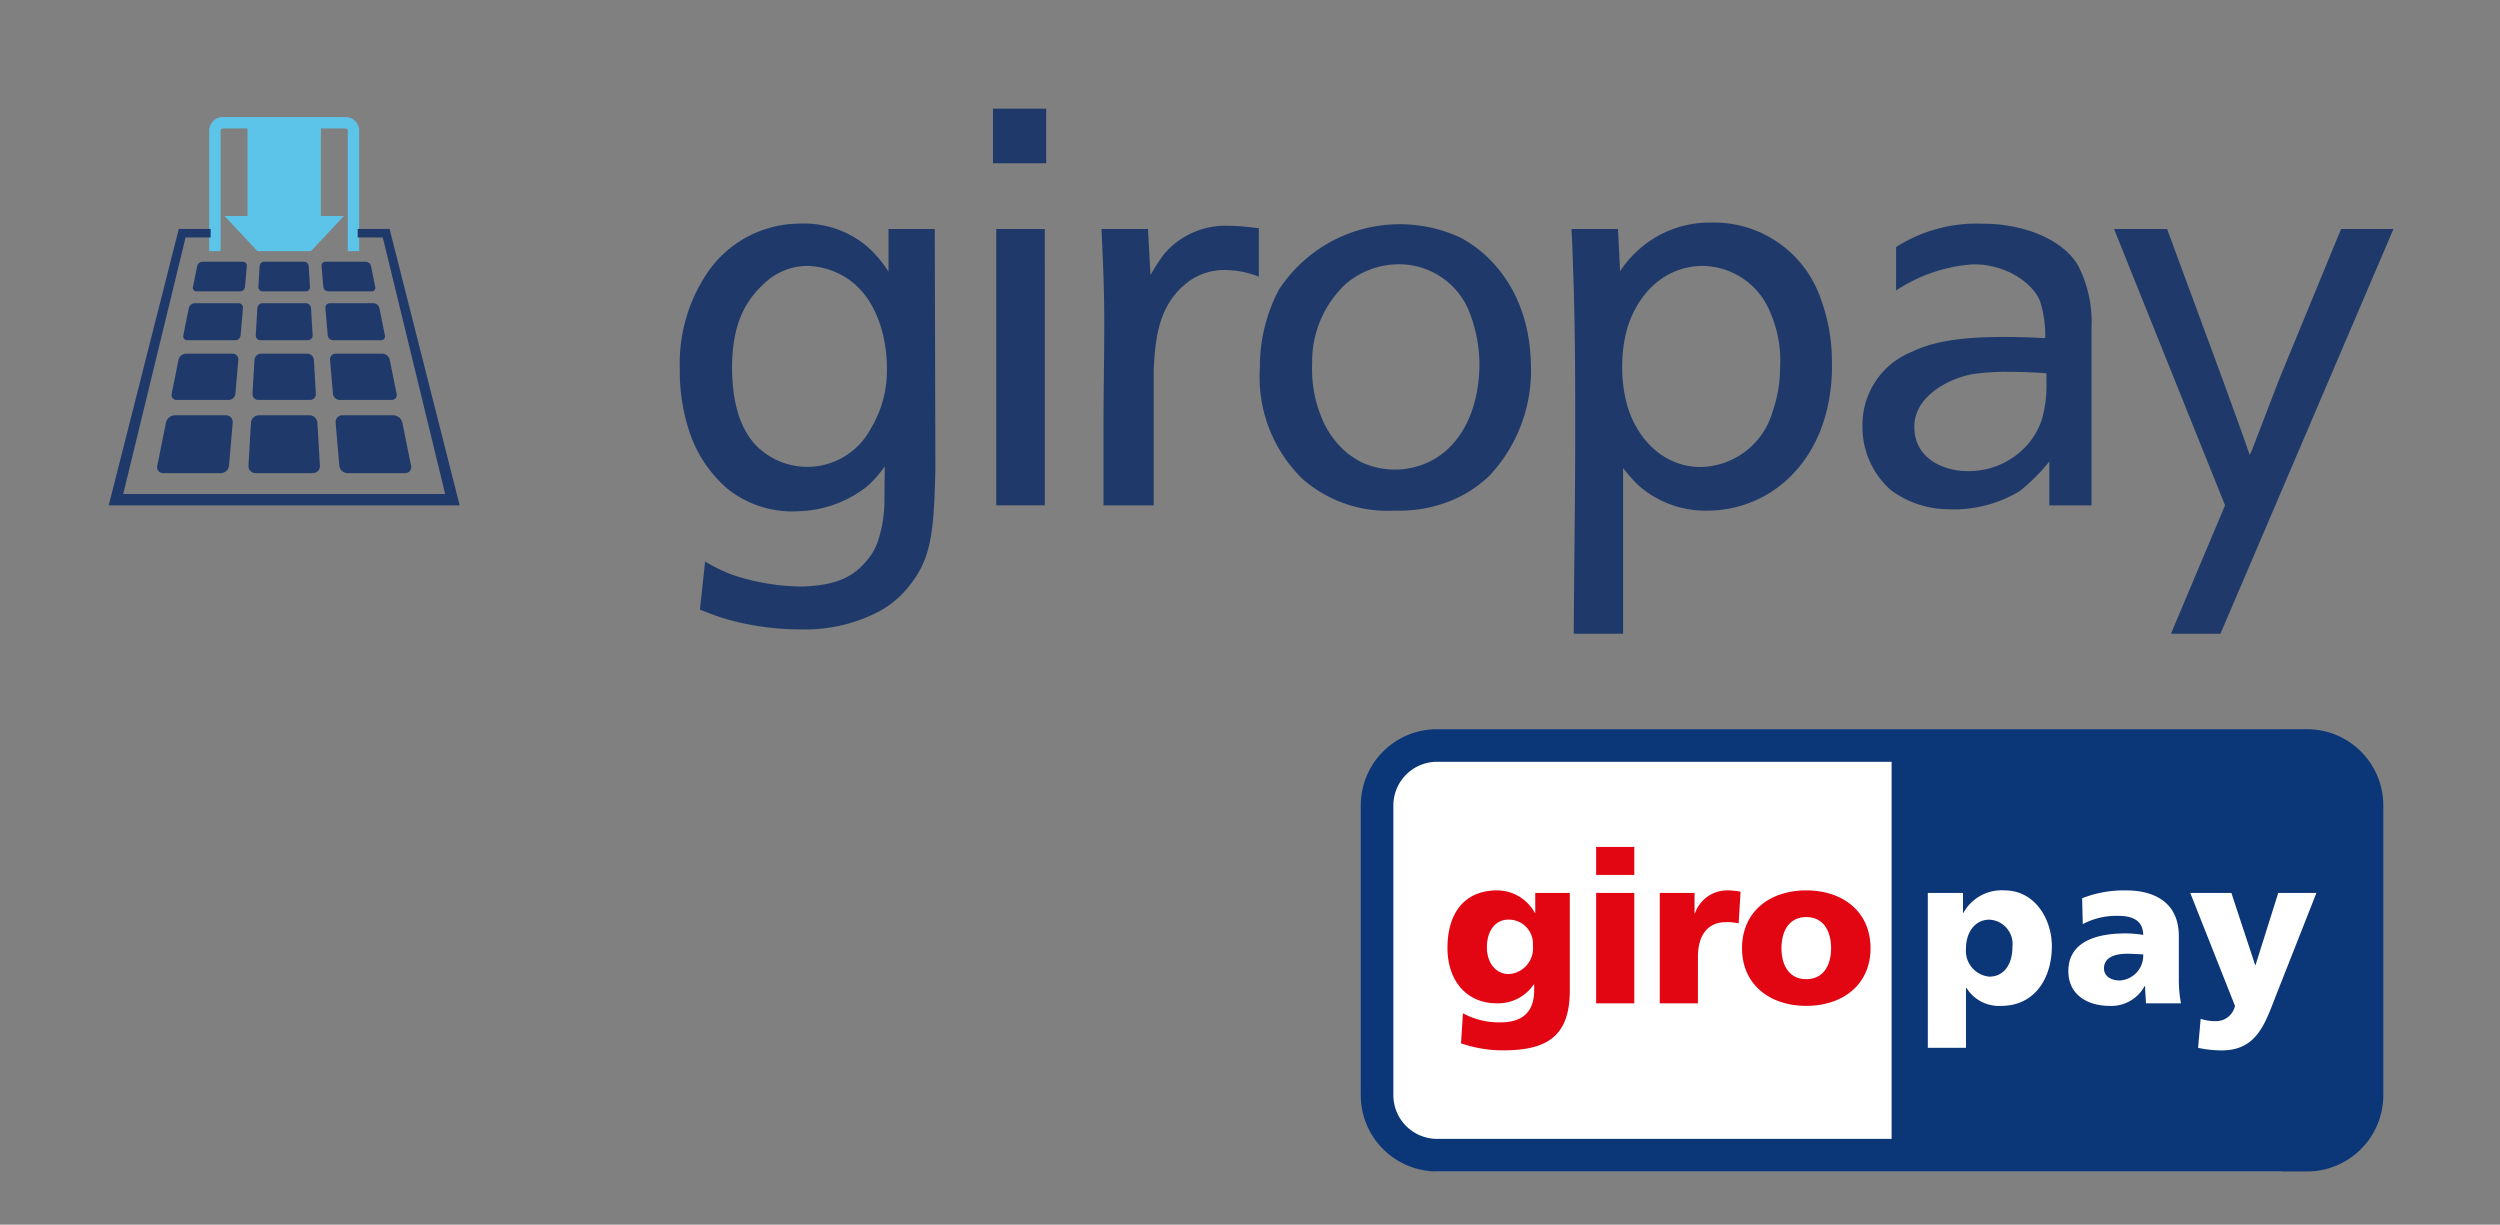 <svg xmlns="http://www.w3.org/2000/svg" viewBox="0 0 195.59 95.811">
  <rect x="0" y="0" width="195.59" height="95.811" fill="#808080" stroke="none"/>
  <path fill="none" d="M193.043 0H2.547C1.146 0 0 1.603 0 3.563v88.685c0 1.959 1.146 3.563 2.547 3.563h190.496c1.401 0 2.547-1.603 2.547-3.563V3.563c0-1.96-1.146-3.563-2.547-3.563z"/>
  <path fill="#5dc4e9" d="M27.039 9.16h-9.61a1.063 1.063 0 00-1.061 1.061v9.426h.893v-9.426a.171.171 0 01.169-.168h1.932v6.848h-1.794l2.571 2.745h4.192l2.571-2.745H25.106v-6.848h1.933a.171.171 0 01.169.168v9.426h.891v-9.426a1.062 1.062 0 00-1.06-1.061z"/>
  <g fill="#1f3a6a">
    <path d="M30.479 17.913h-2.494v.667h1.963l4.879 20.066H9.641l4.878-20.066h1.963v-.667h-2.494L8.504 39.539h27.459l-5.484-21.626z"/>
    <path d="M20.215 31.29h4.038a.456.456 0 00.46-.487l-.155-2.646a.525.525 0 00-.517-.487h-3.615a.526.526 0 00-.517.487l-.155 2.646a.456.456 0 00.46.487zm-2.016-3.621h-3.648a.623.623 0 00-.585.479l-.536 2.663a.385.385 0 00.392.479h4.067a.543.543 0 00.53-.486l.227-2.648a.442.442 0 00-.447-.486zm2.178-1.052h3.713a.365.365 0 00.368-.39l-.124-2.117a.421.421 0 00-.413-.39h-3.374a.42.42 0 00-.413.39l-.124 2.117a.365.365 0 00.368.39zm-1.725-2.897h-3.412a.498.498 0 00-.468.383l-.429 2.131a.308.308 0 00.313.383h3.746a.435.435 0 00.424-.389l.181-2.119a.353.353 0 00-.357-.389zm11.148 2.897a.307.307 0 00.313-.383l-.431-2.131a.499.499 0 00-.468-.383h-3.399a.353.353 0 00-.357.389l.181 2.119a.435.435 0 00.424.389h3.737zm-9.261-3.824h3.389a.32.32 0 00.322-.341l-.096-1.634a.368.368 0 00-.362-.341h-3.118a.368.368 0 00-.362.341l-.096 1.634a.32.32 0 00.322.341zm8.544 0a.269.269 0 00.274-.335l-.333-1.647a.437.437 0 00-.41-.335h-3.144a.309.309 0 00-.313.34l.14 1.636a.38.38 0 00.371.34h3.414zm-10.088-2.317h-3.159a.435.435 0 00-.409.335l-.331 1.646a.27.27 0 00.274.335h3.427a.38.38 0 00.371-.34l.14-1.636a.309.309 0 00-.313-.34zm11.644 10.813a.384.384 0 00.391-.478l-.538-2.664a.624.624 0 00-.585-.478h-3.639a.442.442 0 00-.447.486l.227 2.648a.543.543 0 00.53.486h4.061zm-6.427 1.199h-3.958a.631.631 0 00-.62.585l-.196 3.356a.548.548 0 00.552.585h4.487a.548.548 0 00.552-.585l-.196-3.356a.631.631 0 00-.62-.585zm-6.542 0h-3.985a.748.748 0 00-.701.575l-.68 3.377a.462.462 0 00.47.574h4.508a.652.652 0 00.636-.584l.287-3.358a.53.53 0 00-.536-.584zm13.807.574a.749.749 0 00-.702-.574h-3.98a.53.53 0 00-.536.584l.288 3.358a.651.651 0 00.636.584h4.508a.462.462 0 00.47-.574zm50.265-15.148H77.941v21.623h3.803zM69.387 28.87a8.716 8.716 0 01-1.25 4.642 5.627 5.627 0 01-8.897 1.427c-1.524-1.509-1.968-3.93-1.968-6.241.027-3.263.968-5.099 2.511-6.512a4.901 4.901 0 013.387-1.382 5.939 5.939 0 013.587 1.329c2.754 2.302 2.63 6.528 2.63 6.737m1.939 16.722c1.611-2.128 1.738-4.336 1.854-8.867l-.048-18.809h-3.621v3.341a8.953 8.953 0 00-1.746-2.038 7.689 7.689 0 00-5.17-1.726 8.78 8.78 0 00-7.266 3.864 12.685 12.685 0 00-2.144 7.513 14.952 14.952 0 00.641 4.56 10.107 10.107 0 003.028 4.761 8.102 8.102 0 005.74 1.798 9.012 9.012 0 005.17-1.876 8 8 0 001.456-1.63l-.03 2.967a10.261 10.261 0 01-.502 2.88 4.684 4.684 0 01-.97 1.64c-1.039 1.202-2.368 1.826-4.917 1.917a17.332 17.332 0 01-5.502-.918 12.719 12.719 0 01-2.136-1.04l-.403 3.765c.609.245 1.056.411 1.706.633a20.879 20.879 0 006.09.913 12.493 12.493 0 006.182-1.383 7.736 7.736 0 002.588-2.263m6.36-32.82h4.163V8.503h-4.163zm18.18 8.354a7.319 7.319 0 012.621.517v-3.798c-.192 0-1.358-.18-2.327-.18a6.302 6.302 0 00-5.093 2.218 14.819 14.819 0 00-1.057 1.638l-.195-3.605h-3.637c.116 2.711.214 4.6.214 7.271 0 3.133-.059 5.343-.059 8.445v5.905h3.927V28.952c.118-2.05.237-4.764 2.339-6.609a4.748 4.748 0 013.268-1.218m19.877 7.393c0 2.363-.735 5.824-3.637 7.462a6.232 6.232 0 01-5.616.171 7.526 7.526 0 01-1.06-.683 6.985 6.985 0 01-2.054-2.841 9.948 9.948 0 01-.719-4.181 8.309 8.309 0 012.621-6.224 6.432 6.432 0 014.247-1.546 5.917 5.917 0 015.565 4.096 11.161 11.161 0 01.653 3.746m.845 8.638a12.052 12.052 0 003.181-8.71c-.118-5.312-2.899-8.482-5.533-9.868a11.296 11.296 0 00-14.167 4.061 12.906 12.906 0 00-1.504 6.153 11.129 11.129 0 003.355 8.696 10.691 10.691 0 001.377 1.006 10.127 10.127 0 005.81 1.455 10.749 10.749 0 004.569-.844 9.552 9.552 0 002.912-1.947m6.533-14.644c.116 4.18.116 7.151.116 11.352 0 5.24-.087 10.482-.116 15.716h3.861V36.614a11.38 11.38 0 001.221 1.375 7.914 7.914 0 005.328 1.962 9.243 9.243 0 006.827-2.963c3.229-3.468 2.962-8.158 2.962-8.859a14.157 14.157 0 00-.866-4.74 8.832 8.832 0 00-8.596-5.975 8.294 8.294 0 00-5.771 2.227 8.043 8.043 0 00-1.337 1.577l-.167-3.302h-3.639c.1 1.725.116 2.888.177 4.597zm3.793 6.029a10.668 10.668 0 01.444-3.013c1.01-3.056 3.297-4.724 5.848-4.724a5.767 5.767 0 015.259 3.561 9.366 9.366 0 01.797 4.426 10.05 10.05 0 01-.562 3.334 5.973 5.973 0 01-5.658 4.41c-2.456 0-4.711-1.649-5.684-4.637a11.167 11.167 0 01-.444-3.357zm56.242-10.627l-4.822 11.703-2.18 5.668-.15.305c-.548-1.622-1.303-3.647-1.992-5.571l-4.47-12.106h-4.149l8.685 21.619-4.232 10.047h3.872l13.536-31.666h-4.096zm-20.605 2.803c-1.127-1.887-4.035-3.217-7.43-3.217a11.682 11.682 0 00-6.781 1.827v3.398a12.487 12.487 0 016.053-2.049c2.624 0 4.684 1.509 5.225 2.922a8.948 8.948 0 01.39 2.852c-1-.049-2.067-.09-3.106-.09-2.132 0-5.129.09-7.263 1.136a6.139 6.139 0 00-3.927 5.794 6.572 6.572 0 002.183 5.02 7.547 7.547 0 004.492 1.527 9.893 9.893 0 005.652-1.437 14.907 14.907 0 002.291-2.296v3.432h3.304V25.578a9.658 9.658 0 00-1.083-4.861zm-2.448 9.079a9.798 9.798 0 01-.328 2.922 5.628 5.628 0 01-.968 1.847 6.119 6.119 0 01-4.895 2.29c-1.778 0-4.144-.926-4.144-3.464 0-2.521 2.942-3.85 4.573-4.122a16.823 16.823 0 012.858-.176c.968 0 1.938.029 2.905.111v.593z"/>
  </g>
  <g fill="#fff">
    <path d="M178.503 57.097H112.604a5.957 5.957 0 00-5.959 5.954v22.631a5.957 5.957 0 005.959 5.954h65.899z"/>
    <path d="M147.992 59.6h-35.562a3.421 3.421 0 00-3.418 3.415v22.672a3.422 3.422 0 003.418 3.415h35.562z"/>
  </g>
  <path fill="#0b3677" d="M180.49 57.05h-68.061a5.967 5.967 0 00-5.969 5.964v22.672a5.968 5.968 0 005.969 5.964h68.061a5.968 5.968 0 005.97-5.964V63.014a5.967 5.967 0 00-5.97-5.964zm-71.479 28.636V63.014a3.421 3.421 0 013.418-3.415h35.562V89.101h-35.562a3.422 3.422 0 01-3.418-3.415z"/>
  <path fill="#fff" d="M157.445 74.088c0 1.376-.68 2.321-1.808 2.321a2.024 2.024 0 01-1.826-2.205c0-1.293.731-2.254 1.826-2.254a1.912 1.912 0 011.808 2.138m-6.62 7.89h2.986V77.287h.033a2.998 2.998 0 002.737 1.408c2.571 0 3.948-2.122 3.948-4.675 0-2.088-1.31-4.359-3.699-4.359a3.406 3.406 0 00-3.219 1.757h-.033v-1.558h-2.754zm13.782-6.216c0-.829.796-1.144 1.808-1.144.448 0 .879.033 1.261.05a1.946 1.946 0 01-1.842 2.04c-.696 0-1.227-.35-1.227-.945m6.022 2.734a10.59 10.59 0 01-.166-2.039v-3.216c0-2.636-1.907-3.58-4.114-3.58a8.923 8.923 0 00-3.451.614l.049 2.022a5.627 5.627 0 012.754-.646c1.079 0 1.958.315 1.975 1.492a8.682 8.682 0 00-1.393-.117c-1.593 0-4.463.316-4.463 2.951 0 1.874 1.526 2.719 3.235 2.719a2.965 2.965 0 002.737-1.558h.033c0 .448.051.896.067 1.359zm1.341 3.482a8.722 8.722 0 001.858.199c2.738 0 3.384-2.106 4.23-4.276l3.169-8.041h-2.986l-1.775 5.636h-.033l-1.858-5.636h-3.217l3.499 8.835a1.515 1.515 0 01-1.508 1.194 3.537 3.537 0 01-1.179-.183z"/>
  <path fill="#e20613" d="M116.329 74.103c0-1.176.581-2.155 1.692-2.155a1.89 1.89 0 011.908 2.038 2.018 2.018 0 01-1.908 2.222c-.896 0-1.692-.763-1.692-2.106m6.486-4.243h-2.704v1.558h-.033a3.375 3.375 0 00-2.936-1.757c-2.687 0-3.898 1.923-3.898 4.492 0 2.554 1.476 4.342 3.849 4.342a3.363 3.363 0 002.902-1.475h.033v.465c0 1.691-.928 2.503-2.654 2.503a5.941 5.941 0 01-2.919-.713l-.15 2.354a10.1 10.1 0 003.301.547c3.484 0 5.209-1.144 5.209-4.691zm5.046-3.597h-2.986v2.188h2.986zm-2.986 12.233h2.986v-8.636h-2.986zm11.3-8.736a6.421 6.421 0 00-1.012-.099 2.667 2.667 0 00-2.555 1.79h-.033v-1.591h-2.721v8.636h2.986V74.85c0-1.691.78-2.702 2.173-2.702a3.455 3.455 0 011.012.099zm5.141 6.847c-1.377 0-1.941-1.143-1.941-2.42 0-1.293.564-2.437 1.941-2.437 1.377 0 1.941 1.144 1.941 2.437 0 1.276-.564 2.42-1.941 2.42m0 2.089c2.853 0 5.026-1.657 5.026-4.508 0-2.869-2.173-4.526-5.026-4.526-2.853 0-5.026 1.657-5.026 4.526 0 2.851 2.173 4.508 5.026 4.508"/>
</svg>
